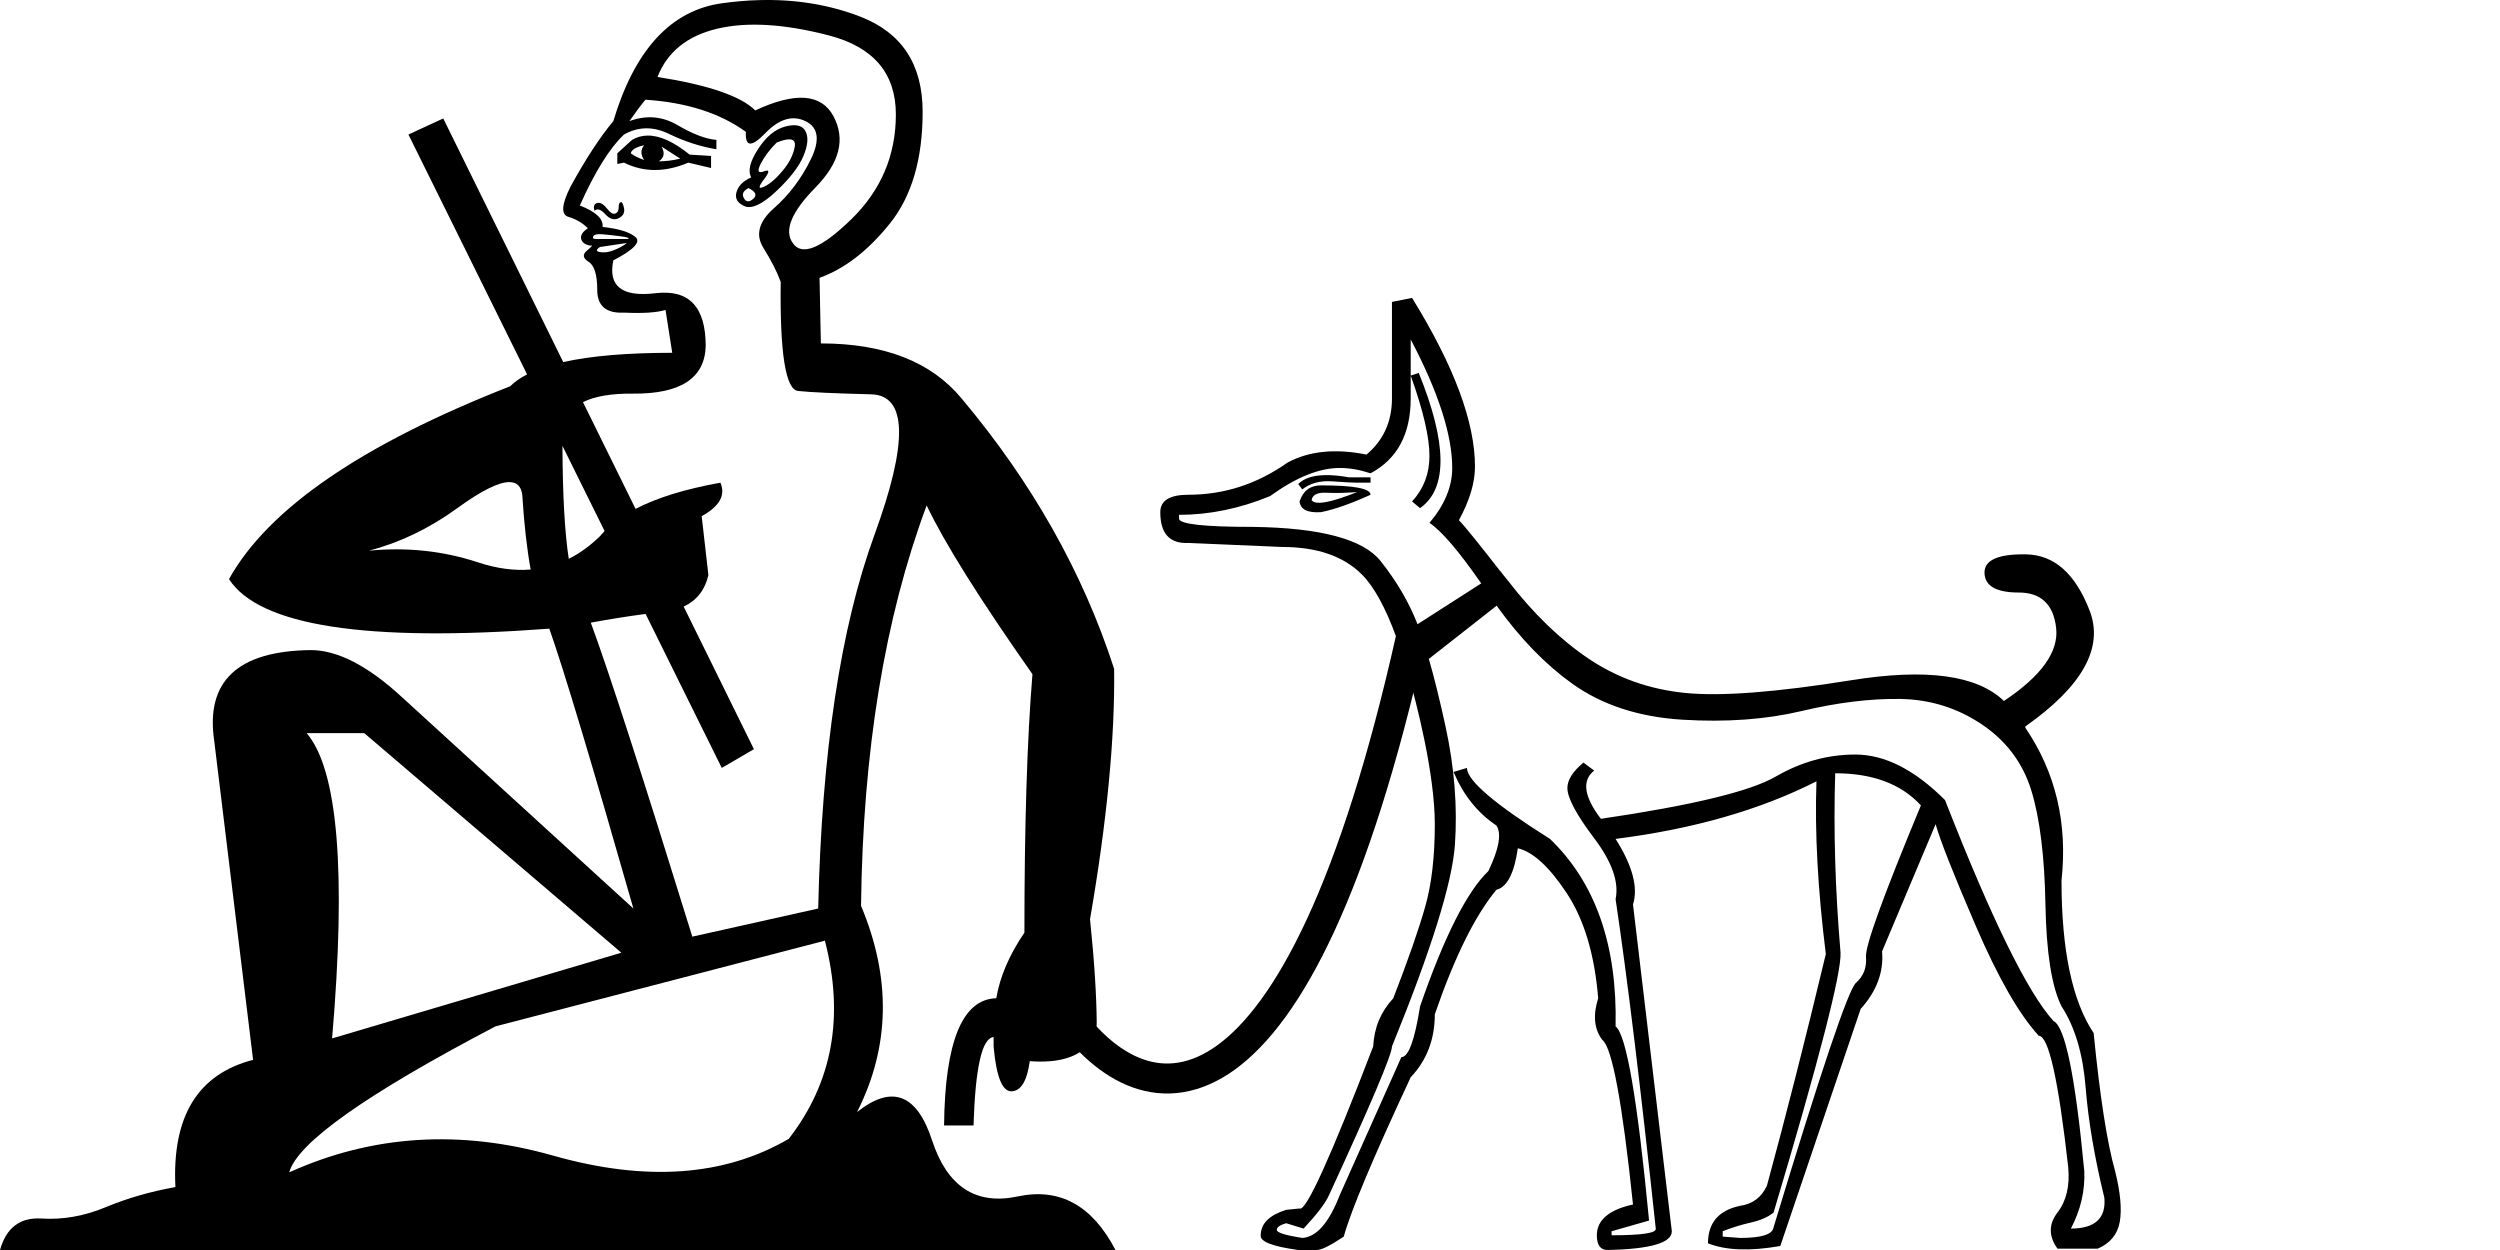 <?xml version="1.0" encoding="UTF-8" standalone="no"?>
<svg
   width="2000"
   height="1000"
   version="1.1"
   id="svg1"
   sodipodi:docname="13606.svg"
   inkscape:version="1.4.2 (f4327f4, 2025-05-13)"
   xmlns:inkscape="http://www.inkscape.org/namespaces/inkscape"
   xmlns:sodipodi="http://sodipodi.sourceforge.net/DTD/sodipodi-0.dtd"
   xmlns="http://www.w3.org/2000/svg"
   xmlns:svg="http://www.w3.org/2000/svg">
  <defs
     id="defs1" />
  <sodipodi:namedview
     id="namedview1"
     pagecolor="#ffffff"
     bordercolor="#666666"
     borderopacity="1.0"
     inkscape:showpageshadow="2"
     inkscape:pageopacity="0.0"
     inkscape:pagecheckerboard="0"
     inkscape:deskcolor="#d1d1d1"
     inkscape:zoom="0.66114484"
     inkscape:cx="1498.1589"
     inkscape:cy="623.91775"
     inkscape:window-width="1680"
     inkscape:window-height="998"
     inkscape:window-x="-8"
     inkscape:window-y="-8"
     inkscape:window-maximized="1"
     inkscape:current-layer="svg1" />
  <path
     style="fill:#000000;stroke:none;stroke-width:55.602"
     d="m 1129.633,238.318 -16.07,3.213 v 77.133 c 0,18.569 -6.784,33.567 -20.354,44.994 -24.997,-4.999 -46.065,-2.857 -63.205,6.428 -24.282,17.141 -50.708,25.711 -79.275,25.711 -14.998,0 -22.498,4.641 -22.498,13.926 0,17.141 7.5,25.353 22.498,24.639 l 74.99,3.215 c 27.853,0 49.099,7.32 63.74,21.961 9.812,9.812 19.012,26.702 27.752,50.609 3.654,9.996 6.721,20.196 9.685,30.412 5.999,20.677 20.947,78.234 20.947,118.773 0,25.711 -2.499,47.493 -7.498,65.348 -4.999,17.855 -13.57,42.494 -25.711,73.918 -9.998,10.713 -15.354,23.568 -16.068,38.566 -34.281,89.274 -53.922,132.482 -58.922,129.625 l -10.713,1.072 c -13.57,4.285 -20.354,11.071 -20.354,20.355 -0.714,4.999 9.285,8.926 29.996,11.783 h 14.998 c 3.571,0 10.713,-3.571 21.426,-10.713 5.713,-20.711 23.567,-63.205 53.562,-127.482 12.855,-13.57 19.283,-30.352 19.283,-50.35 15.712,-45.708 32.139,-78.919 49.279,-99.631 8.57,-2.143 14.284,-13.212 17.141,-33.209 12.141,2.857 25.175,14.82 39.102,35.889 13.927,21.069 22.319,49.1 25.176,84.096 -4.285,13.57 -3.215,24.639 3.213,33.209 7.856,5.713 16.07,49.636 24.641,131.768 -19.283,4.285 -28.926,12.499 -28.926,24.641 0,7.856 2.859,11.783 8.572,11.783 34.281,-0.714 51.42,-5.714 51.42,-14.998 l -31.066,-261.393 c 4.285,-13.57 -0.358,-31.068 -13.928,-52.494 62.134,-7.856 115.7,-23.21 160.693,-46.064 -1.428,40.709 1.07,86.774 7.498,138.195 -16.426,68.562 -32.137,130.34 -47.135,185.332 -4.285,9.285 -11.427,14.642 -21.426,16.07 -17.141,3.571 -25.711,13.57 -25.711,29.996 14.284,5.713 33.567,6.426 57.85,2.141 l 64.275,-189.617 c 12.855,-14.284 18.569,-29.638 17.141,-46.064 l 42.852,-101.771 c 3.571,12.855 14.284,39.995 32.139,81.418 17.855,41.423 34.638,70.703 50.35,87.844 7.856,0 15.712,34.996 23.568,104.986 1.428,14.998 -1.429,27.139 -8.57,36.424 -7.142,9.284 -7.142,18.925 0,28.924 h 32.139 c 9.999,-4.285 15.892,-11.427 17.678,-21.426 1.785,-9.999 0.535,-23.567 -3.75,-40.707 -6.428,-22.854 -12.142,-59.636 -17.141,-110.344 -17.14,-25.711 -25.711,-66.418 -25.711,-122.125 4.999,-45.708 -4.643,-86.418 -28.926,-122.127 v -1.07 c 45.708,-32.138 62.849,-63.027 51.422,-92.666 -11.427,-29.639 -28.388,-44.637 -50.885,-44.994 -22.496,-0.357 -33.567,4.642 -33.211,14.998 0.357,10.356 9.464,15.533 27.318,15.533 17.855,0 27.854,9.463 29.996,28.389 2.143,18.926 -11.785,38.388 -41.781,58.385 -21.426,-20.711 -62.133,-26.247 -122.125,-16.605 -59.992,9.642 -104.272,13.035 -132.84,10.178 -28.567,-2.857 -54.279,-11.963 -77.133,-27.318 -22.854,-15.355 -44.458,-36.245 -64.812,-62.67 -2.128,-2.763 -2.12,-2.504 -4.088,-5.041 l -1.803,-2.457 -0.125,0.08 c -15.316,-19.663 -28.252,-35.955 -33.086,-40.789 8.57,-15.712 12.855,-29.996 12.855,-42.852 0,-35.709 -16.783,-80.702 -50.35,-134.98 z m -1.072,33.209 c 22.14,42.137 33.211,76.419 33.211,102.844 0,14.998 -6.072,29.638 -18.213,43.922 9.704,6.469 23.511,22.608 41.418,48.414 l -50.975,32.674 c -6.774,-17.467 -16.622,-34.319 -29.545,-50.557 -13.927,-17.498 -48.028,-26.602 -102.307,-27.316 v -0.002 c -38.566,0 -58.208,-2.143 -58.922,-6.428 v -3.213 c 24.282,0 48.565,-4.999 72.848,-14.998 20.712,-14.998 39.281,-22.496 55.707,-22.496 7.856,0 16.068,1.428 24.639,4.285 21.426,-11.427 32.139,-31.425 32.139,-59.992 v -18.213 z m 0,28.924 c 9.999,27.853 14.998,49.279 14.998,64.277 0,14.284 -4.641,26.425 -13.926,36.424 l 6.428,5.357 c 22.14,-15.712 21.782,-51.78 -1.072,-108.201 z m -69.064,79.66 c -9.485,0.279 -16.46,2.652 -20.924,7.115 l 3.215,4.285 c 6.428,-4.999 14.462,-7.142 24.104,-6.428 9.642,0.714 16.248,1.07 19.818,1.07 h 10.713 v -4.285 h -17.141 c -7.499,-1.339 -14.094,-1.925 -19.785,-1.758 z m -2.711,8.186 c -8.57,-10e-6 -14.284,4.285 -17.141,12.855 0.714,6.428 6.428,9.284 17.141,8.57 10.713,-2.143 23.924,-6.784 39.637,-13.926 0,-4.999 -13.212,-7.5 -39.637,-7.5 z m 28.924,5.357 c -21.426,8.57 -33.565,10.713 -36.422,6.428 v -0.002 c 0.714,-4.285 4.641,-6.248 11.783,-5.891 7.142,0.357 15.354,0.179 24.639,-0.535 z m 111.592,90.904 c 18.831,26.192 38.947,46.956 60.35,62.289 23.925,17.141 53.386,26.781 88.381,28.924 34.995,2.143 66.776,-0.178 95.344,-6.963 28.568,-6.784 54.815,-9.998 78.74,-9.643 23.925,0.357 45.707,7.143 65.348,20.355 19.64,13.212 32.852,30.888 39.637,53.027 6.785,22.14 10.536,52.494 11.25,91.061 0.714,38.566 5,65.704 12.855,81.416 10.713,16.426 17.141,38.03 19.283,64.812 2.143,26.782 7.142,56.242 14.998,88.381 1.428,16.426 -7.5,24.641 -26.783,24.641 7.856,-14.998 11.427,-30.354 10.713,-46.066 -7.142,-75.704 -15.354,-115.697 -24.639,-119.982 -20.712,-22.854 -49.638,-81.775 -86.775,-176.762 -24.282,-24.282 -48.207,-36.424 -71.775,-36.424 -22.14,0 -43.386,5.892 -63.74,17.676 -20.354,11.784 -66.956,23.033 -139.803,33.746 -13.569,-17.855 -15.356,-30.71 -5.357,-38.566 l -8.57,-6.428 c -8.57,7.142 -12.855,13.926 -12.855,20.354 0,7.856 7.142,21.248 21.426,40.174 14.284,18.926 19.997,35.175 17.141,48.744 9.284,62.134 19.997,149.979 32.139,263.535 0.714,3.571 -11.069,5.355 -35.352,5.355 v -3.213 l 29.996,-8.57 c -9.284,-97.13 -18.213,-148.908 -26.783,-155.336 1.429,-64.991 -16.068,-114.985 -52.492,-149.98 -44.28,-27.853 -66.42,-46.779 -66.42,-56.777 l -10.713,3.213 c 7.856,18.569 19.283,32.853 34.281,42.852 4.285,6.428 2.143,18.569 -6.428,36.424 -17.141,16.426 -35.352,52.493 -54.635,108.199 -4.285,27.139 -9.284,40.709 -14.998,40.709 l -49.279,110.342 c -8.57,22.14 -18.569,33.567 -29.996,34.281 -13.57,-2.143 -20.354,-4.285 -20.354,-6.428 0,-2.143 2.499,-3.927 7.498,-5.355 l 13.928,4.285 c 10.713,-11.427 17.497,-20.355 20.354,-26.783 33.567,-72.847 50.35,-112.484 50.35,-118.912 31.424,-77.132 48.209,-130.874 50.352,-161.227 2.143,-30.353 -0.358,-61.956 -7.5,-94.809 -4.52,-20.791 -8.967,-38.794 -13.344,-54.008 z m 270.857,134.064 c 29.996,0 52.85,8.57 68.562,25.711 -29.996,72.133 -44.638,112.484 -43.924,121.055 0.714,8.57 -1.963,15.534 -8.033,20.891 -6.071,5.356 -28.033,70.527 -65.885,195.51 -0.714,5.713 -9.641,8.57 -26.781,8.57 l -13.928,-1.072 v -4.285 c 7.142,-2.857 14.642,-5.177 22.498,-6.963 7.856,-1.786 13.926,-4.464 18.211,-8.035 36.424,-122.126 54.279,-191.402 53.565,-207.828 -4.285,-49.993 -5.713,-97.845 -4.285,-143.553 z"
     id="path3"
     sodipodi:nodetypes="ccsccssccsssssccccccscccccscccscccccccccccccsccsccscccccsscsscssssccccssccscccscccccscscccsccccsccsscccsscccssccssscssccssscscccccsscccsscccccccccccccccsccccssccccssccccsccc" />
  <path
     style="fill:#000000;stroke:none;stroke-width:55.602"
     d="M 607.25,0.092 C 597.542,0.36 587.599,1.206 577.422,2.635 536.713,8.348 507.789,39.773 490.648,96.908 c -10.713,12.855 -22.14,30.352 -34.281,52.492 -7.142,14.284 -7.678,22.32 -1.607,24.105 6.071,1.785 11.248,4.82 15.533,9.105 -4.285,2.857 -6.07,5.714 -5.355,8.57 0.714,2.857 3.213,4.641 7.498,5.355 2.143,-0.714 1.25,0.536 -2.678,3.75 -3.928,3.214 -3.572,6.249 1.07,9.105 4.642,2.857 6.965,10.357 6.965,22.498 0,12.855 7.142,18.925 21.426,18.211 14.998,0.714 26.067,-2e-5 33.209,-2.143 l 5.355,34.281 c -36.088,0 -65.15,2.473 -87.189,7.42 l -96,-194.895 -27.852,12.855 94.928,191.885 c -5.488,2.825 -9.993,5.997 -13.512,9.516 -118.555,46.422 -193.544,97.845 -224.969,154.266 24.249,37.413 109.662,50.63 256.238,39.65 11.123,31.181 33.553,105.809 67.289,223.885 L 321.385,557.561 c -27.139,-24.997 -51.422,-37.496 -72.848,-37.496 -58.563,0.714 -84.275,24.997 -77.133,72.848 l 31.068,254.965 c -44.28,11.427 -64.992,45.351 -62.135,101.771 -19.997,3.571 -38.566,8.928 -55.707,16.07 -17.141,7.142 -34.281,10.177 -51.422,9.105 C 16.068,973.753 4.999,982.145 0,1000 h 892.379 c -18.569,-35.709 -44.636,-49.993 -78.203,-42.852 -33.567,7.142 -56.421,-7.856 -68.562,-44.994 -12.141,-37.138 -32.139,-44.636 -59.992,-22.496 26.425,-52.136 27.495,-107.129 3.213,-164.979 1.428,-123.555 18.927,-230.325 52.494,-320.312 14.284,29.996 42.494,74.989 84.631,134.98 -4.285,52.136 -6.428,121.055 -6.428,206.758 -12.141,17.855 -19.639,35.352 -22.496,52.492 -27.139,0.714 -41.067,34.64 -41.781,101.773 h 23.568 c 1.428,-46.422 6.786,-69.991 16.07,-70.705 v 7.498 c 2.143,24.281 6.962,36.245 14.461,35.889 7.499,-0.357 12.32,-8.391 14.463,-24.104 46.294,3.429 53.66,-20.685 53.564,-31.068 -0.191,-20.711 -1.785,-48.207 -5.355,-82.488 13.57,-78.561 19.996,-145.338 19.281,-200.33 -24.997,-77.132 -65.704,-149.265 -122.125,-216.398 -24.282,-29.282 -61.777,-43.924 -112.484,-43.924 L 655.625,222.248 c 19.997,-7.142 38.745,-21.604 56.242,-43.387 17.498,-21.783 26.246,-51.599 26.246,-89.451 0,-37.852 -16.605,-63.207 -49.814,-76.062 C 663.392,3.706 636.375,-0.712 607.25,0.092 Z m 6.729,19.951 c 14.909,0.893 31.292,3.66 49.146,8.303 35.709,9.284 53.562,30.354 53.562,63.207 0,32.853 -11.961,60.885 -35.887,84.096 -23.925,23.211 -39.46,29.459 -46.602,18.746 -7.142,-9.999 -1.07,-24.817 18.213,-44.457 19.283,-19.64 24.102,-38.567 14.461,-56.779 C 657.231,74.946 636.342,73.34 604.203,88.338 592.776,76.911 566.709,67.984 526,61.557 c 7.856,-19.997 23.747,-32.853 47.672,-38.566 11.963,-2.857 25.398,-3.84 40.307,-2.947 z m -97.621,59.725 c 32.853,2.143 59.636,10.713 80.348,25.711 -0.714,12.141 4.463,12.497 15.533,1.07 11.07,-11.427 21.783,-14.64 32.139,-9.641 10.356,4.999 11.784,15.176 4.285,30.531 -7.499,15.355 -17.32,28.389 -29.461,39.102 -12.141,10.713 -14.998,21.248 -8.57,31.604 6.428,10.356 11.071,19.462 13.928,27.318 -0.714,57.135 3.927,86.237 13.926,87.309 9.999,1.071 29.46,1.964 58.385,2.678 28.925,0.714 29.817,38.211 2.678,112.486 -27.139,74.276 -42.135,173.904 -44.992,298.887 l -100.701,22.498 c -39.711,-128.38 -66.785,-212.116 -81.221,-251.205 15.903,-2.914 30.519,-5.235 43.848,-6.961 l 60.941,123.184 25.711,-14.998 -56.17,-114.033 c 10.463,-4.938 17.045,-13.351 19.746,-25.234 l -5.357,-47.135 c 14.284,-7.856 19.283,-16.785 14.998,-26.783 -28.027,5.02 -50.664,12.001 -67.91,20.941 l -42.055,-85.377 c 9.314,-4.697 22.58,-6.966 39.797,-6.805 38.209,0.357 57.67,-12.32 58.385,-38.031 0,-31.424 -13.392,-45.528 -40.174,-42.314 -26.782,3.214 -38.029,-5.535 -33.744,-26.246 16.426,-8.57 22.318,-14.82 17.676,-18.748 -4.642,-3.928 -13.391,-6.607 -26.246,-8.035 0.714,-6.428 -5.357,-12.141 -18.213,-17.141 12.141,-27.139 23.927,-46.065 35.354,-56.777 11.427,-6.428 23.388,-6.606 35.887,-0.535 12.498,6.071 25.176,10.176 38.031,12.318 v -7.498 c -8.57,-0.714 -18.927,-4.643 -31.068,-11.785 -12.141,-7.142 -24.997,-8.212 -38.566,-3.213 4.999,-7.142 9.285,-12.856 12.855,-17.141 z M 636.342,100.215 c -2.276,-0.151 -4.955,0.175 -8.035,0.979 -8.213,2.143 -15.533,8.212 -21.961,18.211 -6.428,9.999 -8.212,17.499 -5.355,22.498 -6.428,2.857 -10.357,6.784 -11.785,11.783 -1.428,4.999 0.714,8.75 6.428,11.25 5.714,2.5 14.106,-1.429 25.176,-11.785 11.07,-10.356 18.39,-19.818 21.961,-28.389 3.571,-8.57 4.107,-15.176 1.607,-19.818 -1.562,-2.901 -4.241,-4.477 -8.035,-4.729 z m -118.373,8.238 c -4.422,0.07 -8.53,1.221 -12.324,3.453 l -11.783,10.713 v 8.57 l 5.357,-1.072 c 15.712,7.856 32.851,7.856 51.42,0 l 18.213,4.285 v -9.641 l -17.141,-1.072 c -12.766,-10.311 -24.014,-15.39 -33.742,-15.236 z m 112.941,3.035 c 3.934,-0.167 5.566,1.756 4.896,5.773 -1.071,6.428 -4.286,12.855 -9.643,19.283 -5.356,6.428 -10.356,10.713 -14.998,12.855 -4.642,2.143 -4.642,0.18 0,-5.891 4.642,-6.071 4.642,-8.213 0,-6.428 -4.642,1.786 -5.535,-0.179 -2.678,-5.893 2.857,-5.713 7.142,-11.427 12.855,-17.141 4.017,-1.607 7.206,-2.46 9.566,-2.561 z m -115.623,4.703 c -2.857,3.571 -2.857,7.498 0,11.783 -4.285,-1.428 -7.856,-3.213 -10.713,-5.355 0.714,-2.857 4.285,-4.999 10.713,-6.428 z m 13.926,1.07 14.998,9.643 c -5.714,1.428 -11.427,2.143 -17.141,2.143 4.285,-2.857 4.999,-6.786 2.143,-11.785 z m 69.635,33.211 c 5.713,2.857 6.964,5.714 3.75,8.57 -3.214,2.857 -5.714,2.679 -7.5,-0.535 -1.786,-3.214 -0.535,-5.893 3.75,-8.035 z m -102.012,11.199 c -0.097,-10e-4 -0.196,0.015 -0.297,0.049 -1.071,0.357 -1.605,1.786 -1.605,4.285 0,2.5 -0.894,4.106 -2.68,4.82 -1.785,0.714 -3.928,-0.534 -6.428,-3.748 -2.5,-3.214 -4.82,-4.822 -6.963,-4.822 -1.428,0 -2.499,0.536 -3.213,1.607 -0.714,1.071 -0.714,2.678 0,4.82 2.143,-2.143 4.999,-1.248 8.57,2.68 3.571,3.928 7.142,4.998 10.713,3.213 3.571,-1.785 4.999,-4.464 4.285,-8.035 -0.647,-3.236 -1.442,-4.859 -2.383,-4.869 z m -17.639,25.66 c 0.848,-0.022 1.81,0.01 2.881,0.1 4.285,0.357 9.105,0.893 14.461,1.607 5.356,0.714 7.321,1.428 5.893,2.143 H 476.721 c -2.143,0 -2.857,-0.714 -2.143,-2.143 0.536,-1.071 2.075,-1.64 4.619,-1.707 z m 22.162,7.062 c -1.428,1.428 -4.105,3.035 -8.033,4.82 -3.928,1.785 -7.321,2.68 -10.178,2.68 -2.857,0 -4.641,-0.358 -5.355,-1.072 -0.714,-0.714 0,-1.785 2.143,-3.213 z m -51.406,162.281 33.719,68.156 c -1.325,1.363 -2.57,2.753 -3.736,4.174 -7.857,7.65 -16.163,13.669 -24.918,18.057 -3.202,-20.605 -4.89,-50.734 -5.064,-90.387 z m -42.277,29.002 c 5.88,0.072 9.255,3.446 10.125,10.119 1.505,23.708 3.754,43.647 6.746,59.82 -13.208,1.091 -27.241,-0.815 -42.1,-5.721 -27.78,-9.173 -56.906,-12.287 -87.379,-9.342 24.702,-6.392 48.295,-17.74 70.775,-34.045 19.294,-13.994 33.238,-20.938 41.832,-20.832 z M 245.324,586.484 h 46.064 l 205.688,175.691 -231.398,68.561 C 277.105,697.183 270.321,615.766 245.324,586.484 Z M 659.91,752.533 c 15.712,60.706 6.071,113.557 -28.924,158.551 -51.422,29.996 -114.271,34.459 -188.547,13.391 C 368.164,903.406 297.816,907.869 231.396,937.865 237.824,914.297 292.818,875.374 396.375,821.096 Z"
     id="path1"
     sodipodi:nodetypes="ssccscscsssccccccccccccccccssccssccccccccccccscccccsssssssscssccssccssssscsssccccccccccccccscscccsccsccssscsscssssccccccccsssssssscsccccccccccscscssssscsssssssscsssscssscccccccsccscsscccccccsccc" />
  <path
     style="fill:none;stroke:#000000;stroke-width:24;stroke-linecap:butt;stroke-linejoin:miter;stroke-dasharray:none;stroke-opacity:1"
     d="M 853.017,809.993 C 916.794,901.686 1038.311,914.439 1128.976,509.077"
     id="path4"
     sodipodi:nodetypes="cc" />
</svg>

